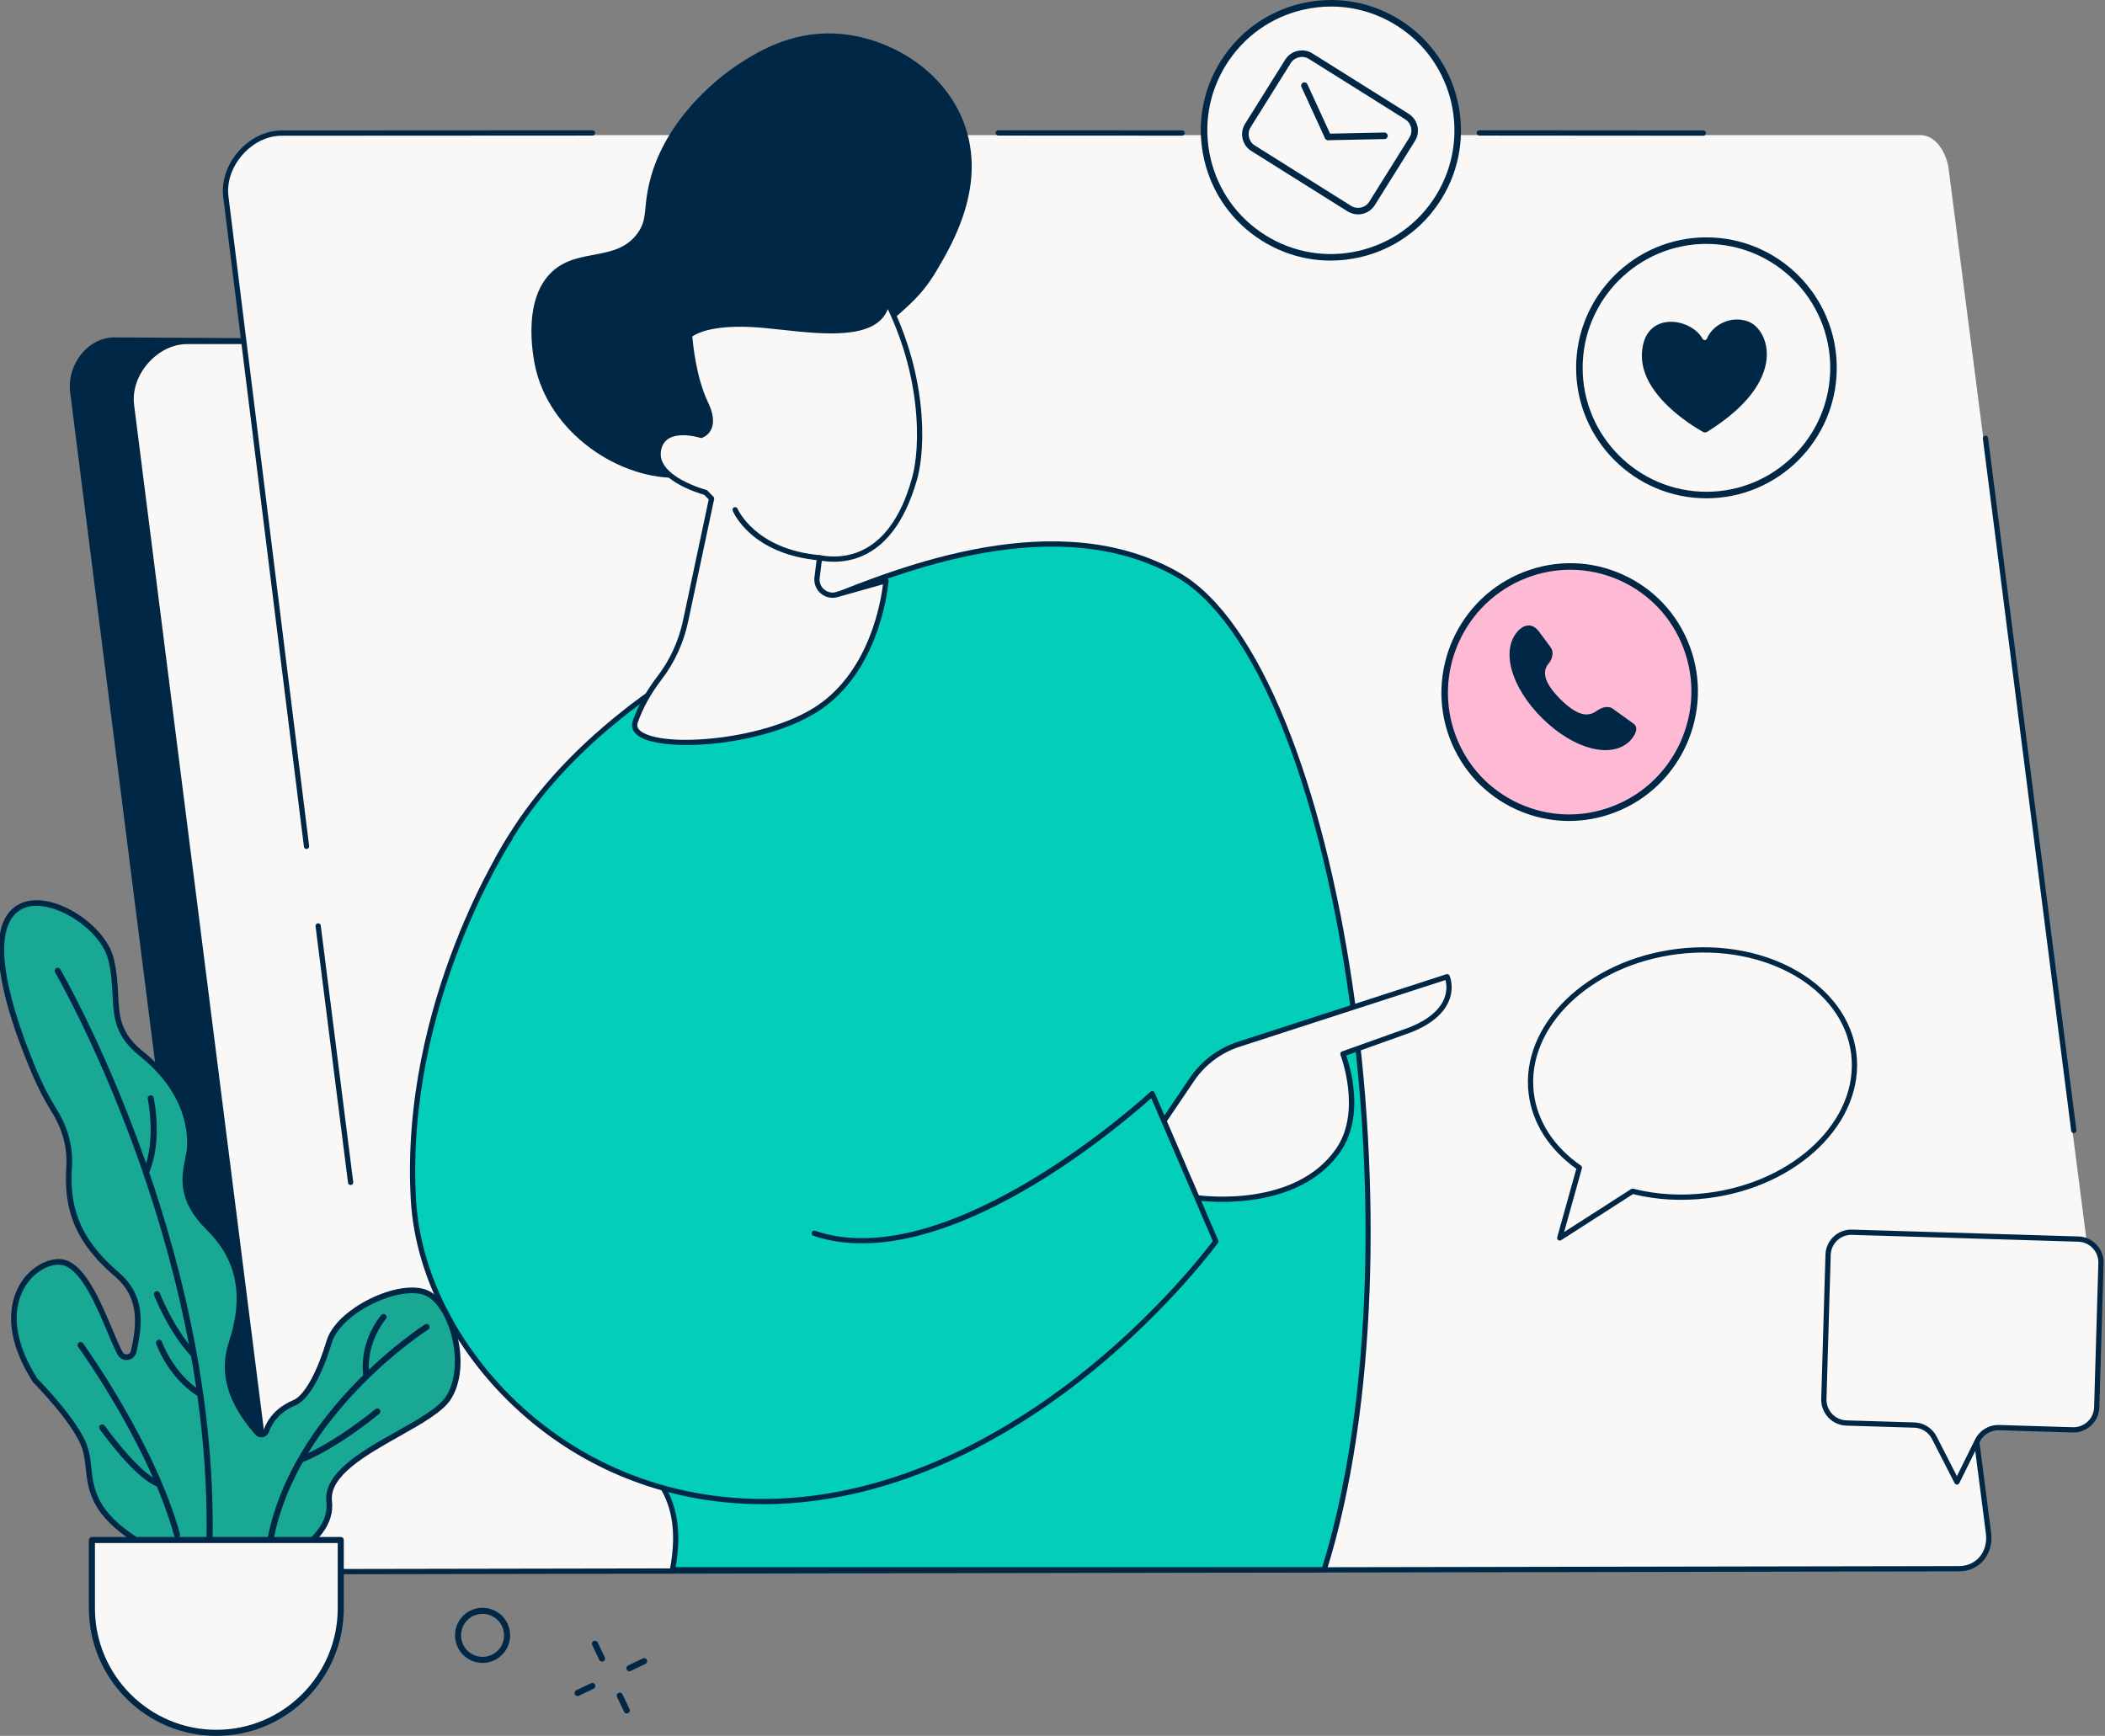 <?xml version="1.0" encoding="UTF-8"?> <svg xmlns="http://www.w3.org/2000/svg" id="Layer_1" width="485" height="400" viewBox="0 0 485 400"><rect x="0" y="0" width="485" height="400" fill="#808080" stroke="none"/><defs><style>.cls-1{fill:#03ceb7;}.cls-2{fill:#002846;}.cls-3{fill:#faf8f6;}.cls-4{fill:#febad4;}.cls-5{fill:#19a894;}</style></defs><path class="cls-2" d="m444.856,360.94l-387.296.955c-3.679,0-7.346-2.797-7.814-6.496L16.168,90.45c-.816-6.449,4.12-12.863,10.46-12.702l382.422,2.221,35.805,280.971Z"></path><g><path class="cls-3" d="m43.133,78.679c-7.231,0-13.761,7.418-12.835,14.693l33.159,261.959c.47,3.699,4.383,6.83,8.06,6.83l379.857-.678c4.41,0,7.356-3.703,6.792-8.14l-34.338-266.816c-.47-3.699-2.888-7.847-6.564-7.847H43.133Z"></path><path class="cls-2" d="m71.518,362.767c-4.117,0-8.163-3.439-8.662-7.36L29.697,93.448c-.464-3.646.822-7.501,3.526-10.576,2.683-3.051,6.295-4.8,9.91-4.8h374.129c3.963,0,6.649,4.316,7.166,8.377l34.338,266.815c.304,2.394-.358,4.719-1.819,6.38-1.386,1.577-3.366,2.445-5.574,2.445l-379.856.678ZM43.133,79.285c-3.267,0-6.548,1.6-9.001,4.389-2.475,2.814-3.653,6.32-3.233,9.621l33.158,261.959c.419,3.297,3.974,6.299,7.459,6.299l379.856-.678c1.856,0,3.513-.722,4.666-2.034,1.231-1.399,1.787-3.376,1.526-5.423l-34.338-266.815c-.451-3.548-2.694-7.318-5.964-7.318H43.133Z"></path></g><path class="cls-3" d="m130.256,314.553l346.272-.618c4.41,0,7.356-3.703,6.792-8.14l-34.338-266.816c-.47-3.699-2.888-7.847-6.564-7.847H64.667c-7.231,0-13.761,7.418-12.835,14.693l33.159,261.959c.47,3.699,4.383,6.83,8.06,6.83l37.205-.061Z"></path><path class="cls-2" d="m272.37,31.258l-42.362-.021c-.335-0-.606-.272-.606-.607s.272-.606.606-.606l42.362.021c.335 0.0.606.272.606.607s-.272.606-.606.606Z"></path><path class="cls-2" d="m392.454,31.276l-51.624-.039c-.335-0-.606-.272-.606-.607s.272-.606.606-.606l51.624.039c.335 0.0.606.272.606.607s-.272.606-.606.606Z"></path><path class="cls-2" d="m477.808,261.108c-.301,0-.561-.224-.601-.53l-20.347-159.501c-.042-.332.192-.636.524-.679.334-.041.636.193.678.525l20.347,159.501c.042.332-.192.636-.524.679-.026.003-.052.005-.077.005Z"></path><path class="cls-2" d="m80.785,273.067c-.301,0-.561-.224-.601-.53l-7.481-59.101c-.042-.332.193-.636.525-.678.336-.043.635.193.677.525l7.481,59.101c.042.332-.193.636-.525.678-.026.003-.051.005-.077.005Z"></path><path class="cls-2" d="m70.625,195.636c-.301,0-.563-.225-.601-.532L51.439,45.437c-.464-3.644.822-7.499,3.526-10.574,2.683-3.051,6.295-4.8,9.91-4.8l71.635-.038c.334,0,.606.271.606.606.001.335-.27.607-.605.607l-71.635.038c-3.268,0-6.548,1.6-9.001,4.389-2.475,2.813-3.653,6.32-3.233,9.621l18.585,149.669c.041.332-.194.635-.527.677-.025.003-.05.005-.075.005Z"></path><g><g><path class="cls-1" d="m133.746,326.533c14.63,9.671,24.839,15.773,21.204,35.185h150.148c23.274-74.617,3.884-207.823-33.802-229.297-27.673-15.769-63.292-1.439-81.144,5.742-12.932,5.203-81.523,32.797-84.512,92.801-1.788,35.883,2.798,78.838,28.106,95.568Z"></path><path class="cls-2" d="m305.098,362.324h-150.148c-.18,0-.351-.08-.466-.219-.115-.139-.163-.322-.129-.499,3.458-18.468-5.761-24.55-19.715-33.756l-1.228-.811c-11.637-7.692-19.87-21.476-24.47-40.968-3.594-15.231-4.946-34.297-3.908-55.136,1.27-25.497,14.31-48.172,38.758-67.398,19.206-15.103,39.473-23.257,46.133-25.936,17.445-7.018,53.744-21.62,81.669-5.707,37.789,21.533,57.537,154.806,34.081,230.005-.079.253-.313.426-.578.426Zm-149.423-1.213h148.977c10.807-34.993,12.98-84.993,5.806-133.882-3.385-23.069-8.665-43.881-15.27-60.186-6.997-17.274-15.363-29.064-24.192-34.095-27.418-15.623-63.349-1.169-80.618,5.777-30.313,12.196-81.55,40.399-84.134,92.269-1.38,27.707.401,76.897,27.834,95.031l1.228.81c13.67,9.019,23.595,15.565,20.368,34.274Z"></path></g><g><g><g><path class="cls-3" d="m265.471,262.289l9.158-13.551c2.586-3.826,6.374-6.677,10.764-8.1l48.038-15.568s3.314,7.482-8.457,12.224l-15.561,5.563s5.154,13.266-1.101,22.227c-10.213,14.63-33.125,10.844-33.125,10.844l-9.716-13.638Z"></path><path class="cls-2" d="m281.611,276.949c-3.833,0-6.445-.411-6.523-.424-.159-.026-.3-.115-.395-.246l-9.716-13.638c-.147-.206-.15-.482-.008-.692l9.158-13.551c2.648-3.919,6.583-6.88,11.079-8.337l48.038-15.568c.293-.095.614.047.74.331.047.106,1.141,2.643-.125,5.765-1.214,2.997-4.128,5.442-8.661,7.268l-15.01,5.367c.937,2.722,4.307,14.06-1.381,22.208-6.883,9.861-19.5,11.518-27.197,11.518Zm-6.081-1.585c2.477.342,22.97,2.715,32.285-10.628,6-8.595,1.083-21.53,1.033-21.659-.06-.153-.054-.323.014-.472.068-.149.193-.264.347-.319l15.561-5.563c4.193-1.69,6.881-3.909,7.968-6.59.761-1.88.518-3.507.308-4.301l-47.467,15.383c-4.24,1.374-7.951,4.167-10.448,7.863l-8.922,13.202,9.321,13.084Z"></path></g><path class="cls-1" d="m265.471,252.022l14.663,34.032s-37.087,51.104-91.15,58.982c-54.063,7.878-91.749-33.106-93.74-68.669-2.568-45.873,21.851-82.004,21.851-82.004l45.637,48.532s-6.862,30.486,24.879,41.291c31.741,10.805,77.859-32.164,77.859-32.164Z"></path><path class="cls-2" d="m175.767,346.611c-19.582 0-38.023-6.426-52.959-18.649-16.591-13.576-27.122-32.851-28.169-51.56-2.55-45.548,22.152-83.28,22.402-83.656.185-.279.561-.354.84-.169.279.186.354.562.169.841-.247.373-24.728,37.782-22.201,82.915,1.029,18.375,11.393,37.324,27.726,50.688,18.016,14.742,41.215,20.926,65.322,17.414,27.783-4.048,50.977-19.802,65.541-32.305,14.507-12.454,23.553-24.224,25.001-26.157l-14.189-32.931c-2.627,2.361-13.154,11.55-26.492,19.633-14.249,8.636-34.723,17.742-51.341,12.086-.317-.108-.486-.453-.378-.77.107-.317.449-.488.768-.379,31.039,10.567,76.793-31.607,77.251-32.034.145-.134.345-.19.538-.149.192.04.353.172.431.353l14.663,34.032c.085.197.06.424-.066.597-.093.128-9.497,12.992-25.397,26.641-14.686,12.607-38.084,28.494-66.156,32.585-4.473.652-8.917.974-13.303.974Z"></path></g><g><path class="cls-2" d="m192.992,84.385c15.079-12.985,18.518-14.754,22.907-22.193,3.578-6.067,11.573-19.618,6.164-33.94-4.678-12.386-17.589-19.867-29.467-20.507-10.665-.576-18.458,4.477-22.573,7.145-1.799,1.167-17.666,11.766-20.8,29.081-.85,4.703-.213,6.86-2.355,9.806-4.821,6.631-13.546,3.249-19.582,8.751-7.593,6.92-4.071,21.64-3.781,22.788,3.961,15.704,20.91,26.113,34.721,24.663,7.974-.837,7.117-1.784,34.767-25.593Z"></path><g><g><path class="cls-3" d="m146.372,166.29c1.442-4.103,3.658-7.577,5.618-10.123,2.964-3.849,4.971-8.349,5.98-13.103l5.981-28.177c-.886-.868-1.372-1.405-1.372-1.405,0,0-11.871-3.129-10.898-9.578.973-6.449,9.853-3.59,9.853-3.59,0,0,4.017-1.181,1.046-7.354-3.137-6.517-3.689-15.695-3.689-15.695,0,0,2.894-3.047,14.145-2.52,10.76.504,29.585,5.2,31.368-5.235,5.44,10.982,6.902,20.426,7.323,26.286.622,8.658-.737,13.57-1.069,14.716-.978,3.375-4.183,14.435-13.482,17.525-3.321,1.104-6.383.846-8.349.49l-.573,4.554c-.323,2.566,2.072,4.63,4.558,3.929l11.319-3.191s-1.298,19.531-15.281,29.134c-13.983,9.602-45.031,10.605-42.476,3.337Z"></path><path class="cls-2" d="m158.197,171.677c-5.179 0-9.372-.755-11.287-2.225-1.181-.906-1.564-2.069-1.109-3.363l.572.201-.572-.201c1.235-3.513,3.156-6.976,5.71-10.292,2.834-3.682,4.863-8.128,5.867-12.859l5.912-27.852c-.514-.51-.866-.88-1.038-1.065-1.557-.437-12.157-3.666-11.171-10.208.257-1.702,1.042-2.971,2.333-3.772,2.802-1.739,7.092-.657,8.096-.368.289-.131.934-.502,1.294-1.336.524-1.209.257-2.978-.771-5.115-3.153-6.549-3.726-15.542-3.749-15.922-.01-.168.05-.333.166-.455.126-.133,3.216-3.241,14.613-2.708,2.169.102,4.639.369,7.255.653,10.386,1.126,22.157,2.403,23.487-5.384.044-.259.25-.46.509-.498.262-.038.515.096.631.331,4.254,8.586,6.739,17.506,7.385,26.512.559,7.781-.444,12.693-1.092,14.929-2.834,9.781-7.501,15.815-13.872,17.931-2.5.831-5.195,1.037-8.018.616l-.494,3.929c-.128,1.018.244,1.985,1.019,2.654.777.669,1.79.893,2.773.616l11.319-3.191c.191-.053.393-.011.546.113.153.124.236.315.223.511-.014.198-1.48,19.936-15.543,29.594-8.109,5.569-21.283,8.223-30.994,8.223Zm-.817-71.389c-1.161,0-2.373.19-3.33.785-.988.614-1.567,1.57-1.771,2.921-.88,5.836,10.34,8.871,10.454,8.901.114.03.216.092.295.179.005.005.486.536,1.347,1.379.148.145.212.356.169.56l-5.981,28.177c-1.041,4.907-3.148,9.523-6.093,13.347-2.475,3.215-4.334,6.564-5.527,9.954-.275.783-.052,1.417.704,1.997,5.133,3.941,29.025,2.091,40.859-6.036,11.925-8.19,14.477-23.952,14.932-27.808l-10.463,2.95c-1.366.384-2.819.061-3.892-.864-1.073-.925-1.608-2.318-1.431-3.725l.573-4.554c.021-.165.108-.315.243-.413.134-.099.304-.137.466-.108,2.853.517,5.561.358,8.05-.469,8.997-2.99,12.078-13.624,13.091-17.118.625-2.158,1.591-6.912,1.047-14.504-.599-8.342-2.806-16.614-6.562-24.61-2.757,7.113-14.671,5.821-24.372,4.769-2.596-.281-5.048-.548-7.181-.647-9.227-.432-12.689,1.592-13.49,2.181.129,1.632.876,9.489,3.608,15.165,1.212,2.517,1.474,4.588.778,6.156-.705,1.589-2.138,2.026-2.199,2.044-.117.034-.24.032-.356-.004-.03-.009-1.917-.603-3.967-.603Z"></path></g><path class="cls-2" d="m188.826,129.133c-.018,0-.037-.001-.055-.003-15.701-1.418-19.783-11.03-19.949-11.438-.127-.31.022-.664.333-.791.307-.126.662.022.789.332.047.113,4.027,9.342,18.936,10.688.333.03.579.325.549.659-.028.315-.293.552-.603.552Z"></path></g></g></g></g><g><path class="cls-3" d="m477.575,329.483l-16.994-.515c-2.094-.063-4.033,1.1-4.963,2.979l-4.729,9.548-5.221-10.197c-.892-1.743-2.66-2.862-4.615-2.921l-15.629-.473c-2.961-.09-5.291-2.566-5.204-5.532l.977-33.222c.087-2.965,2.558-5.296,5.519-5.207l52.15,1.579c2.961.09,5.291,2.566,5.204,5.532l-.977,33.222c-.087,2.965-2.558,5.296-5.519,5.207Z"></path><path class="cls-2" d="m450.89,342.102c-.227,0-.435-.127-.539-.33l-5.221-10.197c-.792-1.546-2.36-2.539-4.094-2.592l-15.629-.473c-3.289-.1-5.887-2.861-5.791-6.156l.977-33.222c.047-1.596.712-3.078,1.873-4.173,1.16-1.095,2.672-1.673,4.271-1.623l52.15,1.579c3.289.1,5.887,2.861,5.791,6.156l-.977,33.222c-.047,1.596-.712,3.078-1.873,4.173-1.16,1.095-2.69,1.671-4.271,1.623l-16.994-.515c-1.847-.055-3.58.981-4.403,2.643l-4.728,9.548c-.101.205-.31.336-.538.337h-.004Zm-24.337-57.555c-1.216,0-2.368.457-3.256,1.295-.925.872-1.454,2.053-1.492,3.325l-.977,33.222c-.077,2.627,1.993,4.828,4.616,4.907l15.629.473c2.175.066,4.142,1.312,5.135,3.251l4.673,9.127,4.195-8.47c1.032-2.085,3.204-3.384,5.525-3.316l16.994.515c1.264.037,2.478-.421,3.404-1.293.924-.872,1.454-2.053,1.492-3.325l.977-33.222c.077-2.626-1.994-4.828-4.616-4.907l-52.15-1.579c-.049-.002-.099-.002-.147-.002Z"></path></g><g><path class="cls-3" d="m386.51,219.257c-20.522,2.524-35.613,17.16-33.708,32.69.853,6.949,4.965,12.898,11.087,17.126l-4.515,16.187,16.77-10.753c5.308,1.337,11.184,1.737,17.267.989,20.522-2.524,35.613-17.16,33.708-32.69-1.905-15.53-20.086-26.073-40.608-23.549Z"></path><path class="cls-2" d="m359.374,285.866c-.127,0-.253-.04-.36-.119-.202-.15-.291-.408-.223-.651l4.399-15.773c-6.268-4.454-10.165-10.583-10.989-17.303-1.943-15.837,13.415-30.805,34.235-33.366,20.824-2.561,39.34,8.24,41.283,24.077,1.943,15.837-13.415,30.805-34.235,33.366-5.931.73-11.727.413-17.233-.939l-16.55,10.613c-.099.064-.213.096-.327.096Zm27.21-66.007c-20.157,2.48-35.042,16.841-33.181,32.014.797,6.496,4.643,12.428,10.829,16.701.213.147.309.413.24.663l-4.088,14.655,15.432-9.896c.141-.09.312-.118.474-.077,5.436,1.369,11.17,1.698,17.045.975,20.157-2.48,35.042-16.841,33.181-32.014-1.861-15.173-19.775-25.499-39.933-23.02Z"></path></g><g><g><ellipse class="cls-3" cx="306.649" cy="30.024" rx="29.222" ry="29.26"></ellipse><path class="cls-2" d="m306.591,60.048c-5.562,0-11.025-1.56-15.855-4.59-6.785-4.256-11.508-10.904-13.3-18.717-1.792-7.814-.438-15.858,3.812-22.652,4.251-6.794,10.889-11.524,18.692-13.318,7.803-1.794,15.837-.439,22.622,3.817,14.005,8.786,18.262,27.344,9.488,41.368-4.251,6.794-10.889,11.524-18.692,13.318-2.248.517-4.516.773-6.766.773Zm.112-58.542c-2.138,0-4.292.243-6.427.734-7.412,1.704-13.716,6.197-17.754,12.65-4.038,6.453-5.324,14.093-3.622,21.514,1.702,7.422,6.189,13.735,12.633,17.778,6.444,4.042,14.075,5.331,21.487,3.626,7.412-1.704,13.716-6.197,17.754-12.65,8.334-13.32,4.291-30.947-9.012-39.292-4.587-2.878-9.776-4.359-15.059-4.359Zm-24.818,12.984h.007-.007Z"></path></g><path class="cls-2" d="m312.899,49.401c-.827,0-1.662-.224-2.413-.695l-22.164-13.903c-1.032-.647-1.75-1.658-2.023-2.847-.272-1.188-.066-2.412.58-3.445l9.231-14.754c.647-1.033,1.656-1.752,2.843-2.025,1.186-.273,2.408-.067,3.44.58l22.164,13.904c1.032.647,1.75,1.658,2.023,2.847.272,1.188.066,2.411-.58,3.445l-9.231,14.754c-.864,1.381-2.352,2.14-3.87,2.14Zm-12.92-36.281c-.229,0-.46.026-.69.079-.795.183-1.472.665-1.905,1.357l-9.231,14.754c-.894,1.429-.46,3.321.967,4.216l22.164,13.903c.691.434,1.51.574,2.305.389.795-.183,1.472-.665,1.905-1.357l9.231-14.754c.433-.692.571-1.512.389-2.308-.183-.796-.664-1.473-1.356-1.907l-22.164-13.904c-.492-.309-1.049-.468-1.615-.468Z"></path><path class="cls-2" d="m305.961,32.274c-.285,0-.557-.163-.684-.438l-5.415-11.797c-.174-.378-.008-.825.369-.999.379-.176.825-.008.997.369l5.415,11.797c.174.378.008.825-.369.999-.102.047-.208.069-.314.069Z"></path><path class="cls-2" d="m306.024,32.314c-.408,0-.743-.327-.752-.738-.008-.415.321-.759.737-.768l12.964-.268h.015c.408,0,.743.327.752.738.008.415-.321.759-.737.768l-12.964.268h-.015Z"></path></g><g><g><ellipse class="cls-3" cx="393.171" cy="84.76" rx="29.274" ry="29.313"></ellipse><path class="cls-2" d="m393.17,114.826c-16.556,0-30.026-13.488-30.026-30.066s13.47-30.065,30.026-30.065,30.026,13.488,30.026,30.065-13.47,30.066-30.026,30.066Zm0-58.626c-15.727,0-28.522,12.812-28.522,28.56s12.795,28.56,28.522,28.56,28.523-12.812,28.523-28.56-12.795-28.56-28.523-28.56Z"></path></g><path class="cls-2" d="m393.333,99.505c-.289.179-.654.188-.951.022-2.58-1.444-14.549-8.664-14.08-18.109.495-9.982,11.313-8.251,13.984-3.338.101.186.3.298.512.287.211-.011.398-.142.479-.338,1.309-3.155,5.542-5.44,9.528-3.942,4.753,1.786,9.584,13.594-9.473,25.419Z"></path></g><ellipse class="cls-4" cx="361.657" cy="159.477" rx="28.961" ry="28.771" transform="translate(72.709 429.177) rotate(-66.822)"></ellipse><path class="cls-2" d="m361.51,189.178c-4.096.001-8.178-.866-12.023-2.593-7.19-3.231-12.686-9.086-15.475-16.487-5.759-15.282,1.955-32.481,17.195-38.339,7.388-2.839,15.421-2.623,22.62.611,7.19,3.23,12.686,9.086,15.475,16.486,5.759,15.283-1.955,32.481-17.195,38.339-3.442,1.323-7.025,1.982-10.597,1.982Zm.294-57.894c-3.391,0-6.791.626-10.058,1.881-14.471,5.561-21.794,21.891-16.327,36.4v.001c2.646,7.023,7.861,12.579,14.684,15.644,6.83,3.07,14.453,3.274,21.465.579,14.471-5.561,21.794-21.892,16.327-36.402-2.646-7.023-7.861-12.579-14.684-15.643-3.647-1.639-7.521-2.461-11.406-2.461Z"></path><path class="cls-2" d="m376.433,166.791l-4.932-3.544c-.662-.451-1.984-.547-3.428.441-1.357.929-3.539,2.389-8.486-2.499-4.945-4.885-3.724-7.25-2.628-8.479.166-.186,1.354-1.969.383-3.451l-2.807-3.806c-2.323-2.921-4.712-.143-4.852.013-3.925,4.393-1.539,12.934,5.666,20.051,7.206,7.119,15.748,9.375,20.055,5.359.153-.143,2.722-2.755,1.027-4.084Z"></path><g><path class="cls-5" d="m15.042,291.024c5.689,1.959,9.778,15.316,12.445,20.48.06.116.119.23.178.341.738,1.393,2.797,1.112,3.141-.426,1.417-6.331,2.015-12.7-3.853-17.723-9.778-8.37-11.556-16.028-11.023-24.932.341-5.689-1.81-10.239-3.408-12.783-1.747-2.782-3.24-5.719-4.522-8.744-23.523-55.474,14.169-39.722,17.531-26.378,2.4,9.528-1.245,15.316,7.052,21.964,10.525,8.434,11.379,17.453,11.141,21.608-.237,4.155-3.911,10.329,4.267,18.402,8.178,8.073,8.415,17.334,5.334,26.713-3.082,9.379,2.726,16.74,5.926,20.539.005.006.011.013.016.019.607.73,1.755.55,2.079-.343,1.432-3.949,4.453-5.646,6.558-6.562,2.726-1.187,5.689-6.53,7.941-14.009,2.252-7.48,17.068-14.247,22.875-11.041,5.808,3.206,9.245,17.096,4.504,24.101-4.741,7.005-28.565,13.535-27.38,23.745,1.185,10.21-16.357,16.265-16.357,16.265,0,0-1.45-.196-2.93-1.479-4.61,2.762-11.491,5.467-15.382.233-.578-.777-1.158-1.652-1.733-2.606-1.611-.096-4.045-.995-7.689-3.271-13.69-8.548-10.134-15.672-12.267-21.727-2.133-6.055-11.379-15.316-11.379-15.316-12.09-19.055,1.244-29.028,6.934-27.069Z"></path><g><path class="cls-2" d="m48.284,355.167c-.003,0-.007,0-.011-0-.386-.006-.694-.324-.688-.711,1.095-68.275-34.539-129.781-34.9-130.395-.195-.333-.084-.762.248-.958.333-.196.762-.084.957.249.362.617,36.194,62.449,35.092,131.127-.006.383-.318.689-.699.689Z"></path><path class="cls-2" d="m62.173,356.28c-.04,0-.08-.003-.121-.011-.38-.066-.635-.429-.568-.809,5.269-30.281,36.112-50.076,36.423-50.272.326-.206.757-.108.964.218.206.327.108.759-.218.965-.305.193-30.63,19.668-35.791,49.329-.059.34-.354.58-.688.58Z"></path><path class="cls-2" d="m40.784,354.333c-.306,0-.588-.203-.673-.514-5.731-20.775-21.948-43.23-22.111-43.454-.227-.312-.158-.75.153-.978.313-.228.749-.159.977.154.164.226,16.529,22.881,22.328,43.905.103.372-.115.758-.487.861-.063.017-.125.025-.187.025Z"></path><path class="cls-2" d="m44.612,312.786c-.185,0-.37-.073-.508-.219-5.294-5.604-8.466-13.772-8.599-14.117-.139-.361.042-.765.401-.904.36-.139.764.041.904.402.031.082,3.209,8.258,8.309,13.657.266.281.253.724-.027.989-.135.128-.308.191-.48.191Z"></path><path class="cls-2" d="m45.722,321.689c-.13,0-.261-.036-.379-.112-6.657-4.314-9.259-11.639-9.367-11.949-.127-.365.066-.763.43-.89.365-.127.762.065.89.43.025.071,2.563,7.189,8.806,11.234.324.21.417.643.207.968-.134.207-.358.32-.588.32Z"></path><path class="cls-2" d="m36.465,342.586c-.08,0-.161-.014-.24-.043-5.206-1.908-12.928-12.764-13.254-13.225-.223-.315-.148-.752.167-.976.316-.224.751-.148.975.167.077.109,7.793,10.96,12.593,12.719.362.133.549.535.416.898-.104.284-.372.459-.656.459Z"></path><path class="cls-2" d="m84.391,317.608c-.348,0-.65-.26-.693-.614-.989-8.052,3.949-13.741,4.159-13.979.257-.289.698-.316.986-.06.289.256.317.698.062.987-.048.054-4.729,5.473-3.82,12.882.047.384-.225.733-.608.78-.029.004-.058.005-.086.005Z"></path><path class="cls-2" d="m69.486,336.991c-.274,0-.534-.163-.646-.432-.148-.357.021-.766.378-.914,8.314-3.454,17.187-10.871,17.276-10.946.295-.249.737-.21.984.086.248.296.21.737-.086.986-.368.31-9.124,7.628-17.639,11.166-.087.036-.178.054-.268.054Z"></path><path class="cls-2" d="m33.769,270.472c-.09,0-.181-.017-.27-.054-.356-.149-.524-.559-.375-.916,2.905-6.951.934-16.172.914-16.264-.083-.377.156-.751.532-.834.375-.083.75.155.833.533.087.394,2.088,9.739-.989,17.105-.113.268-.372.43-.645.43Z"></path></g></g><g><path class="cls-2" d="m144.423,394.835c-.261,0-.511-.147-.631-.398l-1.632-3.414c-.167-.349-.019-.766.329-.933.346-.168.766-.02.932.329l1.632,3.414c.167.349.019.766-.329.933-.097.047-.2.069-.301.069Z"></path><path class="cls-2" d="m138.709,382.885c-.261,0-.511-.147-.631-.398l-1.632-3.414c-.167-.349-.019-.767.329-.933.347-.168.766-.02.932.329l1.632,3.414c.167.349.019.767-.329.933-.097.047-.2.069-.301.069Z"></path><path class="cls-2" d="m145.013,385.113c-.261,0-.511-.147-.631-.398-.167-.349-.019-.766.33-.933l3.411-1.632c.346-.167.764-.019.931.33.167.349.019.766-.33.933l-3.411,1.632c-.097.046-.199.069-.3.069Z"></path><path class="cls-2" d="m133.075,390.825c-.261,0-.511-.147-.631-.398-.167-.349-.019-.767.33-.933l3.411-1.632c.347-.167.764-.019.931.33.167.349.019.767-.33.933l-3.411,1.632c-.097.046-.199.069-.3.069Z"></path></g><path class="cls-2" d="m111.177,383.19c-1.104,0-2.223-.288-3.239-.894-3.008-1.793-4-5.701-2.21-8.711.867-1.458,2.249-2.491,3.893-2.908,1.644-.417,3.351-.168,4.808.7,1.457.869,2.49,2.253,2.908,3.898.418,1.645.17,3.355-.697,4.813-1.185,1.993-3.298,3.101-5.463,3.101Zm.011-11.31c-.407,0-.818.051-1.224.154-1.281.325-2.359,1.13-3.035,2.267-1.396,2.347-.622,5.394,1.724,6.793,2.346,1.398,5.391.627,6.786-1.72.676-1.137.869-2.47.543-3.752-.326-1.283-1.131-2.363-2.268-3.04-.777-.463-1.645-.7-2.526-.7Z"></path><path class="cls-2" d="m47.212,364.617c-2.733,0-4.961-1.072-6.556-3.218-.521-.699-1.056-1.497-1.596-2.374-1.896-.217-4.404-1.312-7.65-3.339-10.486-6.548-11.115-12.308-11.67-17.39-.179-1.65-.35-3.208-.866-4.673-2.06-5.845-11.134-14.98-11.225-15.071l-.089-.111c-8.395-13.233-4.19-21.149-1.992-23.939,2.624-3.332,6.792-5.093,9.684-4.094,4.595,1.581,7.956,9.555,10.658,15.962.817,1.938,1.523,3.613,2.153,4.834l.176.337c.315.594.886.565,1.054.545.347-.047.761-.285.88-.811,1.269-5.672,2.138-12.139-3.642-17.086-10.085-8.633-11.791-16.424-11.249-25.466.322-5.379-1.622-9.711-3.309-12.398-1.682-2.677-3.219-5.649-4.571-8.836-10.142-23.919-8.455-33.504-5.253-37.332,2.03-2.425,5.294-3.272,9.193-2.375,6.652,1.524,13.438,7.439,14.817,12.916.808,3.207.946,6.021,1.067,8.504.241,4.939.432,8.841,5.762,13.111,10.523,8.434,11.65,17.5,11.384,22.153-.05.871-.24,1.81-.44,2.804-.798,3.954-1.792,8.875,4.514,15.099,7.363,7.268,9.16,16.224,5.495,27.379-3.079,9.37,3.147,16.761,5.806,19.917.22.264.472.249.569.232.093-.017.32-.084.419-.358,1.517-4.183,4.67-5.962,6.91-6.936,2.473-1.078,5.377-6.29,7.579-13.602,1.446-4.805,7.315-8.695,11.9-10.566,4.845-1.98,9.299-2.3,11.909-.856,2.806,1.549,5.185,5.404,6.363,10.315,1.364,5.689.754,11.19-1.635,14.719-1.921,2.839-6.693,5.522-11.745,8.364-7.596,4.272-16.203,9.113-15.526,14.941,1.231,10.607-16.054,16.701-16.79,16.955l-.146.051-.152-.021c-.062-.009-1.427-.205-2.902-1.335-3.493,2.032-6.629,3.049-9.288,3.049Zm-38.594-46.933c.823.829,9.382,9.554,11.481,15.507.566,1.606.743,3.237.932,4.964.522,4.788,1.115,10.215,11.066,16.428,3.213,2.006,5.698,3.074,7.385,3.175l.341.019.176.293c.575.953,1.147,1.812,1.698,2.553,3.527,4.746,9.848,2.402,14.528-.401l.404-.241.355.308c1.047.908,2.084,1.213,2.453,1.299,1.735-.637,16.817-6.45,15.764-15.519-.777-6.688,8.231-11.755,16.18-16.225,4.914-2.765,9.557-5.376,11.306-7.96,2.154-3.184,2.708-8.428,1.446-13.687-1.078-4.493-3.272-8.126-5.726-9.48-2.237-1.236-6.372-.882-10.793.921-5.602,2.287-10.082,6.2-11.147,9.738-2.379,7.9-5.405,13.155-8.303,14.418-2.021.88-4.862,2.478-6.207,6.189-.23.634-.76,1.081-1.417,1.195-.669.122-1.33-.129-1.77-.658-2.813-3.339-9.366-11.118-6.06-21.178,3.544-10.788,1.901-19.064-5.173-26.047-6.806-6.718-5.69-12.245-4.875-16.282.191-.947.372-1.842.415-2.62.252-4.403-.831-12.995-10.899-21.064-5.786-4.638-6-9.006-6.247-14.063-.119-2.422-.253-5.167-1.029-8.249-1.252-4.972-7.724-10.563-13.849-11.968-2.406-.55-5.73-.661-7.907,1.942-5.663,6.771.985,25.456,5.453,35.99,1.323,3.123,2.829,6.033,4.474,8.652,1.789,2.848,3.849,7.444,3.506,13.168-.518,8.654,1.12,16.115,10.797,24.399,6.328,5.416,5.416,12.316,4.064,18.358-.217.972-.992,1.684-1.973,1.815-.979.135-1.911-.35-2.375-1.226l-.18-.345c-.654-1.268-1.37-2.964-2.198-4.929-2.463-5.843-5.837-13.845-9.883-15.238h0c-2.042-.704-5.623.345-8.243,3.67-2.024,2.567-5.869,9.883,2.03,22.377Z"></path><g><path class="cls-3" d="m49.844,399.3c15.833,0,28.669-12.852,28.669-28.706v-15.726H21.176v15.726c0,15.854,12.835,28.706,28.668,28.706Z"></path><path class="cls-2" d="m49.844,400c-16.193,0-29.367-13.191-29.367-29.406v-15.726c0-.386.313-.7.699-.7h57.336c.386,0,.699.313.699.7v15.726c0,16.214-13.174,29.406-29.367,29.406Zm-27.969-44.432v15.027c0,15.443,12.547,28.006,27.969,28.006s27.969-12.564,27.969-28.006v-15.027H21.875Z"></path></g></svg> 